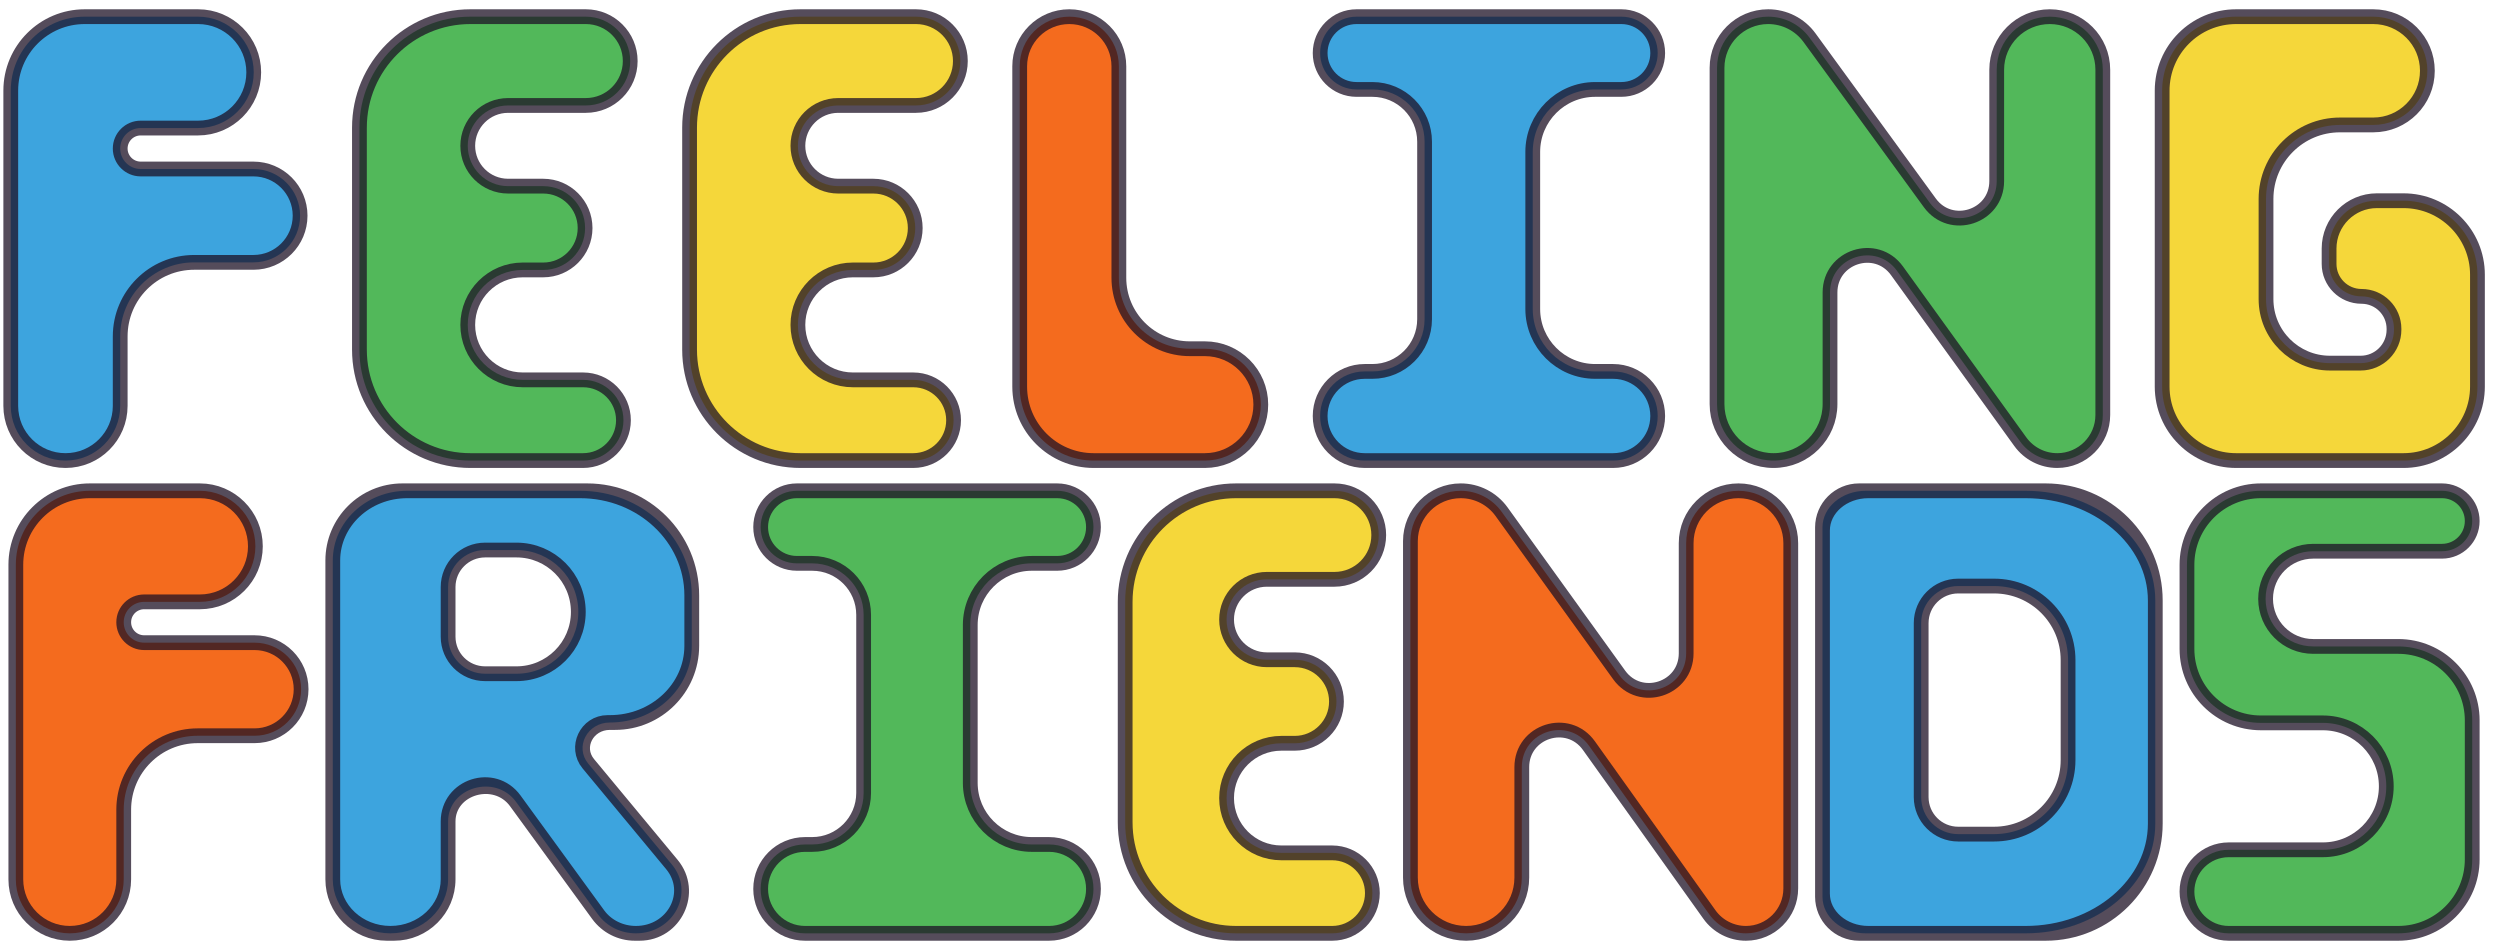 <svg width="150" height="57" viewBox="0 0 150 57" fill="none" xmlns="http://www.w3.org/2000/svg">
<path d="M131.218 38.933V33.887C131.218 31.436 133.205 29.448 135.657 29.448H146.521C147.522 29.448 148.333 30.26 148.333 31.261C148.333 32.262 147.522 33.074 146.521 33.074H138.792C137.214 33.074 135.936 34.353 135.936 35.93C135.936 37.508 137.214 38.786 138.792 38.786H143.894C146.346 38.786 148.333 40.774 148.333 43.225V51.561C148.333 54.013 146.346 56 143.894 56H133.724C132.34 56 131.218 54.878 131.218 53.494C131.218 52.11 132.34 50.988 133.724 50.988H139.368C141.472 50.988 143.177 49.283 143.177 47.18C143.177 45.077 141.472 43.372 139.368 43.372H135.657C133.205 43.372 131.218 41.384 131.218 38.933Z" fill="#52B85A" stroke="#1C1125" stroke-opacity="0.75" stroke-width="0.887"/>
<path fill-rule="evenodd" clip-rule="evenodd" d="M109.349 31.83V53.619V53.806C109.349 55.017 110.51 56 111.942 56H112.103H121.054H121.537C125.834 56 129.317 53.053 129.317 49.417V48.856V36.592V36.031C129.317 32.396 125.834 29.448 121.537 29.448H121.054H112.103H111.942C110.51 29.448 109.349 30.431 109.349 31.643V31.83ZM117.49 35.163C116.264 35.163 115.27 36.157 115.27 37.383V47.827C115.27 49.053 116.264 50.047 117.49 50.047H119.645C122.096 50.047 124.084 48.059 124.084 45.608V39.602C124.084 37.151 122.096 35.163 119.645 35.163H117.49Z" fill="#3DA4DE"/>
<path d="M109.349 31.83V53.619M109.349 31.83C109.349 30.514 110.582 29.448 112.103 29.448M109.349 31.83V31.643M109.349 53.619C109.349 54.934 110.582 56 112.103 56M109.349 53.619V53.806M112.103 56H121.054L121.537 56M112.103 56L111.942 56M112.103 29.448H121.054H121.537M112.103 29.448H111.942M109.349 31.643C109.349 30.431 110.51 29.448 111.942 29.448M109.349 31.643V31.643C109.349 30.431 110.331 29.448 111.543 29.448H111.942M121.537 29.448C125.834 29.448 129.317 32.396 129.317 36.031M121.537 29.448H122.734C126.369 29.448 129.317 32.396 129.317 36.031V36.031M129.317 36.031V36.592V48.856V49.417M129.317 49.417C129.317 53.053 125.834 56 121.537 56M129.317 49.417V49.417C129.317 53.053 126.369 56 122.734 56L121.537 56M111.942 56C110.51 56 109.349 55.017 109.349 53.806M111.942 56L111.543 56C110.331 56 109.349 55.017 109.349 53.806V53.806M124.084 45.608V39.602C124.084 37.151 122.096 35.163 119.645 35.163H117.49C116.264 35.163 115.27 36.157 115.27 37.383V47.827C115.27 49.053 116.264 50.047 117.49 50.047H119.645C122.096 50.047 124.084 48.059 124.084 45.608Z" stroke="#1C1125" stroke-opacity="0.75" stroke-width="0.887"/>
<path d="M85.475 19.152V8.499C85.475 6.769 84.072 5.366 82.342 5.366H81.392C80.186 5.366 79.209 4.389 79.209 3.183C79.209 1.977 80.186 1 81.392 1H97.278C98.484 1 99.462 1.977 99.462 3.183C99.462 4.389 98.484 5.366 97.278 5.366H95.713C93.643 5.366 91.965 7.044 91.965 9.115V18.537C91.965 20.607 93.643 22.285 95.713 22.285H96.787C98.264 22.285 99.462 23.483 99.462 24.96C99.462 26.437 98.264 27.634 96.787 27.634H81.883C80.406 27.634 79.209 26.437 79.209 24.96C79.209 23.483 80.406 22.285 81.883 22.285H82.342C84.072 22.285 85.475 20.883 85.475 19.152Z" fill="#3DA4DE" stroke="#1C1125" stroke-opacity="0.75" stroke-width="0.887"/>
<path d="M51.818 47.579V36.89C51.818 35.184 50.435 33.801 48.729 33.801H47.816C46.614 33.801 45.64 32.827 45.64 31.625C45.64 30.423 46.614 29.448 47.816 29.448H63.431C64.633 29.448 65.608 30.423 65.608 31.625C65.608 32.827 64.633 33.801 63.431 33.801H61.912C59.871 33.801 58.216 35.456 58.216 37.497V46.972C58.216 49.013 59.871 50.668 61.912 50.668H62.942C64.414 50.668 65.608 51.861 65.608 53.334C65.608 54.806 64.414 56 62.942 56H48.306C46.833 56 45.64 54.806 45.64 53.334C45.64 51.861 46.833 50.668 48.306 50.668H48.729C50.435 50.668 51.818 49.285 51.818 47.579Z" fill="#52B85A" stroke="#1C1125" stroke-opacity="0.75" stroke-width="0.887"/>
<path d="M109.801 17.547V24.245C109.801 26.117 108.284 27.634 106.412 27.634C104.54 27.634 103.022 26.117 103.022 24.245V4.068C103.022 2.374 104.396 1 106.091 1C107.072 1 107.993 1.469 108.571 2.262L115.79 12.171C117.055 13.908 119.803 13.013 119.803 10.865V4.183C119.803 2.425 121.228 1 122.986 1C124.743 1 126.168 2.425 126.168 4.183V24.9C126.168 26.41 124.944 27.634 123.434 27.634C122.556 27.634 121.731 27.212 121.217 26.5L113.82 16.248C112.56 14.501 109.801 15.393 109.801 17.547Z" fill="#52B85A" stroke="#1C1125" stroke-opacity="0.75" stroke-width="0.887"/>
<path d="M91.308 46.027V52.658C91.308 54.504 89.812 56 87.967 56C86.121 56 84.625 54.504 84.625 52.658V32.467C84.625 30.8 85.976 29.448 87.644 29.448C88.614 29.448 89.525 29.915 90.093 30.702L97.15 40.497C98.409 42.245 101.17 41.355 101.17 39.2V32.586C101.17 30.853 102.575 29.448 104.308 29.448C106.041 29.448 107.446 30.853 107.446 32.586V53.31C107.446 54.796 106.241 56 104.756 56C103.887 56 103.071 55.58 102.566 54.872L95.335 44.738C94.08 42.98 91.308 43.867 91.308 46.027Z" fill="#F46B1E" stroke="#1C1125" stroke-opacity="0.75" stroke-width="0.887"/>
<path d="M61.182 23.195V3.975C61.182 2.332 62.514 1 64.157 1C65.8 1 67.132 2.332 67.132 3.975V16.666C67.132 19.018 69.038 20.924 71.39 20.924H72.293C74.146 20.924 75.648 22.426 75.648 24.279C75.648 26.132 74.146 27.634 72.293 27.634H65.621C63.169 27.634 61.182 25.647 61.182 23.195Z" fill="#F46B1E" stroke="#1C1125" stroke-opacity="0.75" stroke-width="0.887"/>
<path d="M21.566 7.659V20.976C21.566 24.653 24.547 27.634 28.225 27.634H34.986C36.323 27.634 37.407 26.55 37.407 25.213C37.407 23.876 36.323 22.792 34.986 22.792H31.363C29.542 22.792 28.065 21.315 28.065 19.494C28.065 17.672 29.542 16.196 31.363 16.196H32.592C33.98 16.196 35.105 15.071 35.105 13.683C35.105 12.295 33.98 11.169 32.592 11.169H30.486C29.149 11.169 28.065 10.085 28.065 8.748C28.065 7.411 29.149 6.327 30.486 6.327H35.15C36.621 6.327 37.813 5.134 37.813 3.663C37.813 2.192 36.621 1 35.15 1H28.225C24.547 1 21.566 3.981 21.566 7.659Z" fill="#52B85A" stroke="#1C1125" stroke-opacity="0.75" stroke-width="0.887"/>
<path d="M41.375 7.659V20.976C41.375 24.653 44.356 27.634 48.033 27.634H54.794C56.131 27.634 57.215 26.55 57.215 25.213C57.215 23.876 56.131 22.792 54.794 22.792H51.172C49.35 22.792 47.874 21.315 47.874 19.494C47.874 17.672 49.35 16.196 51.172 16.196H52.401C53.789 16.196 54.914 15.071 54.914 13.683C54.914 12.295 53.789 11.169 52.401 11.169H50.295C48.958 11.169 47.874 10.085 47.874 8.748C47.874 7.411 48.958 6.327 50.295 6.327H54.958C56.429 6.327 57.622 5.134 57.622 3.663C57.622 2.192 56.429 1 54.958 1H48.033C44.356 1 41.375 3.981 41.375 7.659Z" fill="#F5D73A" stroke="#1C1125" stroke-opacity="0.75" stroke-width="0.887"/>
<path d="M67.51 36.107V49.341C67.51 53.019 70.491 56 74.168 56H79.93C81.263 56 82.343 54.919 82.343 53.586C82.343 52.253 81.263 51.172 79.93 51.172H76.883C75.067 51.172 73.595 49.7 73.595 47.885C73.595 46.069 75.067 44.597 76.883 44.597H77.683C79.066 44.597 80.188 43.475 80.188 42.092C80.188 40.708 79.066 39.586 77.683 39.586H76.009C74.676 39.586 73.595 38.505 73.595 37.172C73.595 35.839 74.676 34.759 76.009 34.759H80.068C81.535 34.759 82.724 33.57 82.724 32.103C82.724 30.637 81.535 29.448 80.068 29.448H74.168C70.491 29.448 67.51 32.429 67.51 36.107Z" fill="#F5D73A" stroke="#1C1125" stroke-opacity="0.75" stroke-width="0.887"/>
<path d="M0.95 33.887V52.763C0.95 54.551 2.399 56 4.187 56C5.974 56 7.423 54.551 7.423 52.763V48.584C7.423 46.132 9.411 44.145 11.862 44.145H15.273C16.816 44.145 18.066 42.895 18.066 41.352C18.066 39.81 16.816 38.56 15.273 38.56H8.648C7.972 38.56 7.423 38.012 7.423 37.335C7.423 36.659 7.972 36.111 8.648 36.111H11.992C13.831 36.111 15.323 34.619 15.323 32.779C15.323 30.94 13.831 29.448 11.992 29.448H5.389C2.938 29.448 0.95 31.436 0.95 33.887Z" fill="#F46B1E" stroke="#1C1125" stroke-opacity="0.75" stroke-width="0.887"/>
<path d="M0.646 5.439L0.646 24.351C0.646 26.164 2.116 27.634 3.929 27.634C5.742 27.634 7.212 26.164 7.212 24.351V20.181C7.212 17.73 9.199 15.742 11.651 15.742H15.205C16.752 15.742 18.006 14.488 18.006 12.941C18.006 11.394 16.752 10.14 15.205 10.14L8.44 10.14C7.762 10.14 7.212 9.59 7.212 8.912C7.212 8.233 7.762 7.683 8.44 7.683H11.882C13.728 7.683 15.224 6.187 15.224 4.342C15.224 2.496 13.728 1 11.882 1L5.086 1C2.634 1 0.646 2.987 0.646 5.439Z" fill="#3DA4DE" stroke="#1C1125" stroke-opacity="0.75" stroke-width="0.887"/>
<path d="M134.169 1H142.394C144.188 1 145.642 2.454 145.642 4.248C145.642 6.042 144.188 7.496 142.394 7.496H140.4C137.949 7.496 135.961 9.484 135.961 11.935V17.948C135.961 20.069 137.68 21.788 139.8 21.788H141.636C142.743 21.788 143.639 20.891 143.639 19.785V19.729C143.639 18.654 142.767 17.782 141.692 17.782C140.616 17.782 139.745 16.91 139.745 15.834V14.912C139.745 13.328 141.029 12.043 142.614 12.043H144.208C146.659 12.043 148.647 14.031 148.647 16.482V23.195C148.647 25.647 146.659 27.634 144.208 27.634H134.169C131.717 27.634 129.729 25.647 129.729 23.195V5.439C129.729 2.987 131.717 1 134.169 1Z" fill="#F5D73A" stroke="#1C1125" stroke-opacity="0.75" stroke-width="0.887"/>
<path fill-rule="evenodd" clip-rule="evenodd" d="M19.967 52.759V33.63C19.967 31.32 21.965 29.448 24.431 29.448H34.81C38.508 29.448 41.506 32.256 41.506 35.72V38.75C41.506 41.291 39.307 43.351 36.593 43.351C35.231 43.351 34.465 44.819 35.3 45.826L40.311 51.868C41.707 53.55 40.426 56 38.152 56C37.248 56 36.403 55.582 35.893 54.882L30.962 48.112C29.725 46.412 26.886 47.233 26.886 49.29V52.759C26.886 54.549 25.337 56 23.427 56C21.516 56 19.967 54.549 19.967 52.759ZM34.699 36.713C34.699 38.763 33.037 40.424 30.988 40.424H29.106C27.88 40.424 26.886 39.431 26.886 38.205V35.222C26.886 33.996 27.88 33.002 29.106 33.002H30.988C33.037 33.002 34.699 34.664 34.699 36.713Z" fill="#3DA4DE"/>
<path d="M19.967 33.63V52.759M19.967 33.63C19.967 31.32 21.965 29.448 24.431 29.448M19.967 33.63V33.63C19.967 31.32 21.839 29.448 24.148 29.448H24.431M19.967 52.759C19.967 54.549 21.516 56 23.427 56M19.967 52.759V52.759C19.967 54.549 21.418 56 23.207 56H23.427M23.427 56C25.337 56 26.886 54.549 26.886 52.759M23.427 56H23.646C25.435 56 26.886 54.549 26.886 52.759V52.759M26.886 52.759V49.29M26.886 49.29C26.886 47.233 29.725 46.412 30.962 48.112M26.886 49.29V49.29C26.886 47.154 29.617 46.265 30.875 47.991L30.962 48.112M30.962 48.112L35.893 54.882M35.893 54.882C36.403 55.582 37.248 56 38.152 56M35.893 54.882V54.882C36.405 55.584 37.221 56 38.09 56H38.152M38.152 56C40.426 56 41.707 53.55 40.311 51.868M38.152 56H38.37C40.505 56 41.675 53.512 40.311 51.868V51.868M40.311 51.868L35.3 45.826M35.3 45.826C34.465 44.819 35.231 43.351 36.593 43.351M35.3 45.826V45.826C34.484 44.842 35.184 43.351 36.463 43.351H36.593M36.593 43.351C39.307 43.351 41.506 41.291 41.506 38.75M36.593 43.351H36.905C39.446 43.351 41.506 41.291 41.506 38.75V38.75M41.506 38.75V35.72M41.506 35.72C41.506 32.256 38.508 29.448 34.81 29.448M41.506 35.72V35.72C41.506 32.256 38.698 29.448 35.234 29.448H34.81M34.81 29.448H24.431M29.106 33.002H30.988C33.037 33.002 34.699 34.664 34.699 36.713V36.713C34.699 38.763 33.037 40.424 30.988 40.424H29.106C27.88 40.424 26.886 39.431 26.886 38.205V35.222C26.886 33.996 27.88 33.002 29.106 33.002Z" stroke="#1C1125" stroke-opacity="0.75" stroke-width="0.887"/>
</svg>

